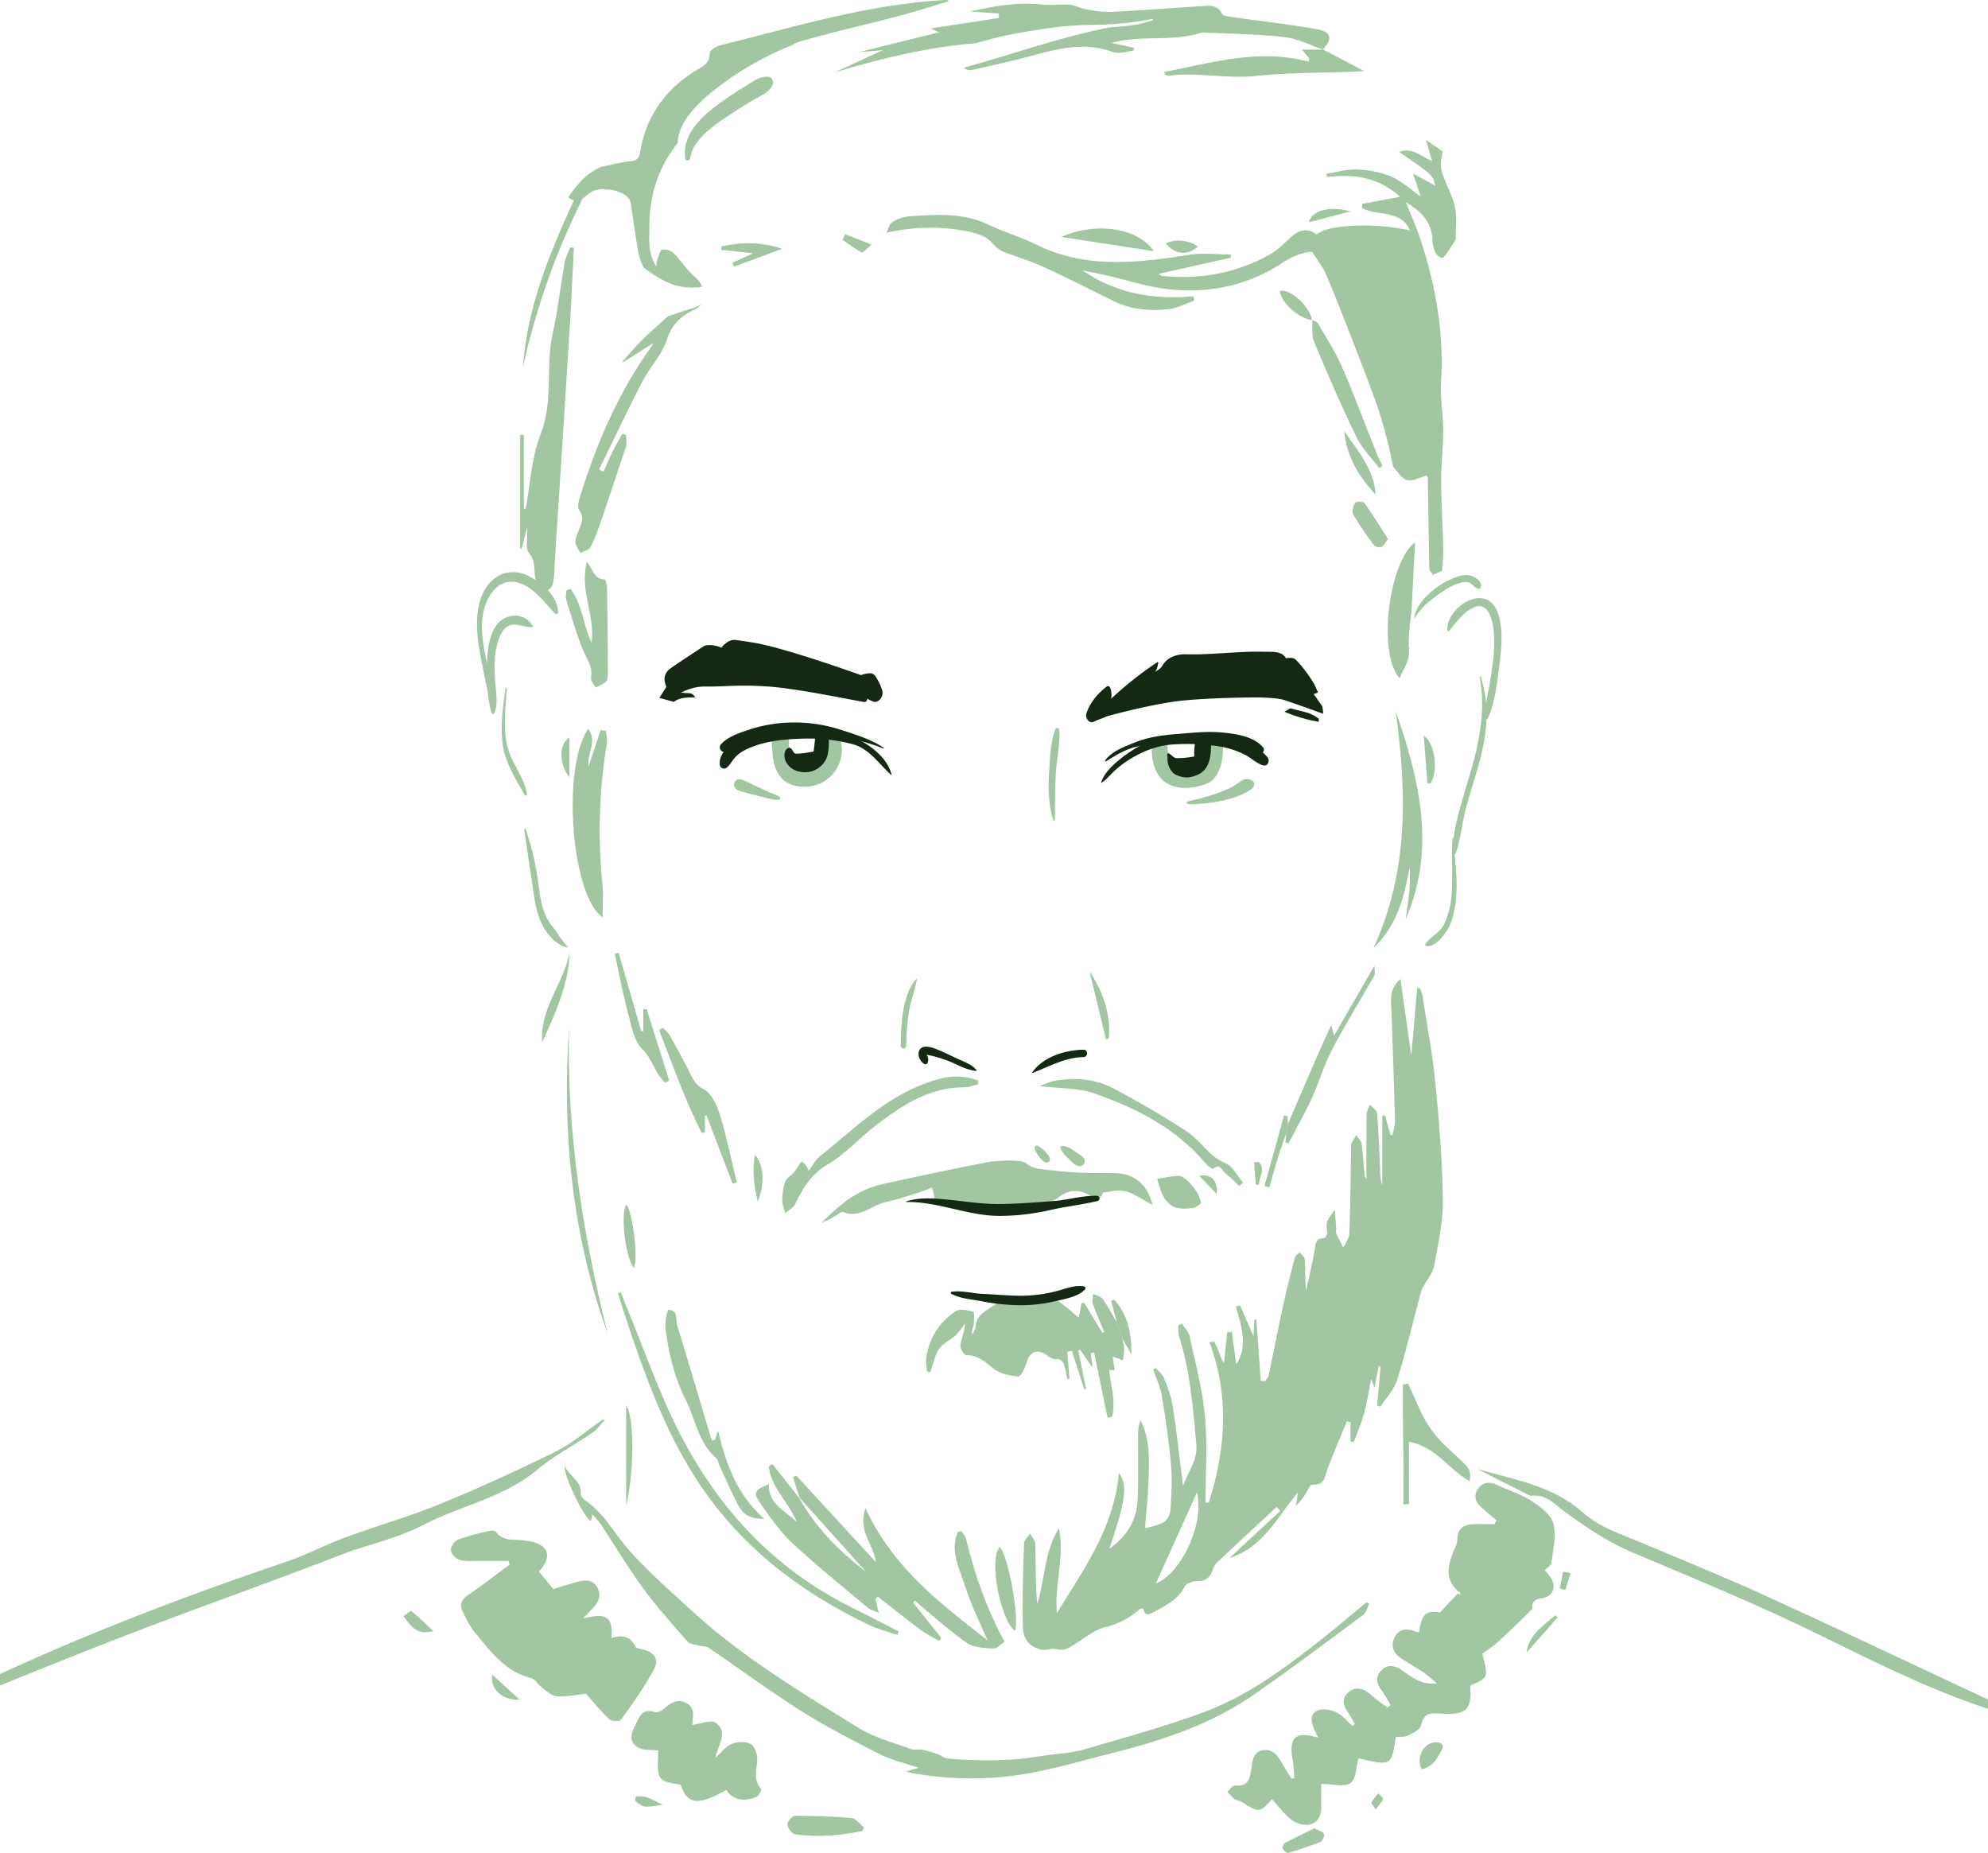 <svg xmlns="http://www.w3.org/2000/svg" width="1080" height="1006.49" viewBox="0 0 1080 1006.49"><g id="Слой_2" data-name="Слой 2"><g id="guy_99666400"><g id="guy_99666400-2" data-name="guy_99666400"><path d="M790.51 113c-1.09-5.72-4.08-11.08-6.13-16.63a22.65 22.65.0 0 1-1.66-6.27c-.13-2.21.52-4.46 1-7.85L774.63 76c1.18 4 2.15 7.28 3.42 11.6-6.29-2.87-10.95-7.77-17.88-5C778.32 95 778.32 95 779.7 100.89l-12.06-6.64 4.13 12.4c-6-4.17-10.66-8.51-16.13-10.8a53.71 53.71.0 0 0-18.24-3.77c-5.57-.23-11.21 1.46-16.83 2.3.09.6.17 1.2.25 1.8 14-1.6 27.36-.45 39.79 10.73L740 110.74l-.09 2.23c8.38 4.7 21.22.63 26.05 12.23-18.57-4.43-45.58-3.23-50.7 2.25-3.68-3.3-8.72-3.1-13 .55-3.89 3.31-7.39 7.34-11.75 9.84-18.36 10.54-38.29 14.15-59.3 12-.56.0-1.06-.63-1.77-1.09L668.65 140v-1.75c-7.55.0-15.25-1-22.63.17-28.07 4.37-55.87 7.79-82.82-5.45-8.63-4.24-18-7-26.68-11.13-13.93-6.52-28.5-5.26-43.05-4.3a20.29 20.29.0 0 0-8.83 3.22c-1.45.89-1.91 3.37-3.12 5.73a103.71 103.71.0 0 1 44.31-.74c4.54.91 9.83 2.57 12.72 5.76 2.2 2.41 4.13 4.39 7.06 5.48 6.93 2.6 14.07 4.69 20.77 7.77 13.08 6 25.92 12.52 38.83 18.89 9.38 4.62 19.42 5.37 29.5 4.3 4.75-.51 9.29-3 13.93-4.53.0-.81-.09-1.62-.13-2.43-21.22 1.69-41.34-1-60.37-14.09 5 1 8.61 1.71 12.22 2.53 11.53 2.62 22.92 6.41 34.59 7.7 22 2.43 43.29-2.1 61.75-14.38 9.46-6.29 16.14-5.92 16.14-5.92 2.66 4.08 4.78 7 6.55 10.12 2.77 4.85 26.52 66.34 29.2 74.74a252.09 252.09.0 0 1 8.11 31.43c.63.9 1.28 1.79 2 2.67 3 3.8 5.07 6.21 9.85 4.72 2.2-.69 4.35-1.52 6.49-2.28.31.66.61 1 .61 1.36.27 15.56.49 31.11.78 46.67.0 1.51.0 3.54.87 4.45a10.23 10.23.0 0 1 1.3 1.59c1.54-.81 3.14-1.5 4.76-2.16a96.13 96.13.0 0 0 .72-11c-.24-12.6-1.1-25.2-1.16-37.8-.05-9.22 1.13-18.45 1.12-27.68.0-8.65-1.71-17.36-1.18-26 1.71-27.45-3.12-53.82-11.87-79.63-2.07-6.11-4.79-12-7.29-18.22 8 4.75 14.09 10.47 14.46 20.35a19.28 19.28.0 0 0 1.51 6.89 6.08 6.08.0 0 0 3.66 3.06c.71.17 2.12-1.8 3-3 1.67-2.38 3.16-4.88 4.52-7C790.74 124.52 791.57 118.57 790.51 113z" fill="#a1c6a1" fill-rule="evenodd"/><path d="M839.23 852.93c1.1 1.35 2 2.35 2.82 3.45 3.84 5.3 1.87 10.85-4.62 11.87-3.31.53-5.14 1.48-5 5a1.69 1.69.0 0 1-.3 1.13c-6 5.81-12 11.68-18.12 17.33-2.7 2.47-5.83 4.47-8.7 6.64 3.32 12.87 3.24 13.08-6.11 17-.17.35-.49.71-.47 1 .89 12.2-2.07 15.31-15.34 14.52-5.69-.34-10-.82-11.45 6.54-.44 2.26-4.6 4.12-7.39 5.47-1.79.86-4.2.46-6.24.61-2.39 15.82-2.39 15.82-20.26 11.64-1.35 4.66-1.32 11.22-4.4 13.43-3.26 2.33-9.49.52-15.88.52.0 3.59-.16 7.8.0 12 .22 4.7-1.64 8.84-5.8 9.94-3 .8-7.46-.36-10.05-2.29-4.17-3.09-7.33-7.54-10.91-11.4-6.51 7.41-7.15 7.45-16.17 1.64-1.29-.84-3.08-.93-4.3-1.82a28.5 28.5.0 0 1-3.75-3.92c1.43-1.17 3-3.46 4.27-3.33 7.39.72 8-4.12 8.77-9.43.61-4.25 1-9.16 6.7-9.81 5.18-.6 7.67 3.16 9.91 7.06 1.65 2.87 3.44 5.66 5.16 8.48l1.6-.28c-.28-3.13-.33-6.3-.89-9.38-2.34-12.85 1.23-16.34 13.78-12.63-.86-1.85-1.61-3.37-2.28-4.94-1.61-3.75-2.2-8.11 1.93-9.81 2.83-1.17 7.19-.49 10.13.9 3.37 1.6 5.91 4.9 8.81 7.47l1.35-1c-1.28-2.21-2.42-4.52-3.88-6.6-2.4-3.42-3.39-6.85-.14-10.16s7.06-3.25 10.75-.71c2.1 1.43 3.92 3.27 5.94 4.83 1.64 1.27 3.39 2.4 5.08 3.6l1.64-1.21a72.72 72.72.0 0 0-4.7-7.85c-2.71-3.55-3.79-7.16-.63-10.69 3.3-3.7 7.32-3.31 11.21-.65 5.62 3.84 10.91 8.4 19.14 7.28a82.73 82.73.0 0 0-6.77-5.68c-4.07-2.77-8.4-5.15-12.49-7.89s-5.84-6.74-3.61-11.27 6.51-5.24 11.15-3.36a12.21 12.21.0 0 0 2.21.47c1.31-10 3.61-11.81 11.33-10.73l9.89-10.5 1.08 1c0-.38.16-1 0-1.1-10-8-6-17.08-2.07-26.19a10.69 10.69.0 0 0 .55-3.41c.32-5 3.18-7.51 8-7.74 4.05-.2 8.12-.05 12.18-.05l1.14-2c-2.78-2.38-5.6-4.71-8.33-7.15-3.17-2.84-4.32-6.36-1.8-10 2.66-3.87 6.47-4 10.54-2.08 6.26 2.88 13 5 18.71 8.73 4.74 3.1 10.51 7.46 11.77 12.31 1.7 6.59-.32 14.19-1.09 21.33C842.64 850.27 840.75 851.32 839.23 852.93z" fill="#a1c6a1" fill-rule="evenodd"/><path d="M379.68 165.92c-2.85 1.5-6.26 2.38-9.31 3.4-2.52.84-5.07 1.67-7.6 2.58-4.34 3.91-8.74 7.77-12.95 11.82s-7.77 8.39-11.63 12.61c.1.15.2.3.31.44L355 186.3c-1.15 1.86-1.62 2.71-2.17 3.49C336.07 213.4 324.72 239.58 316 267c-1.06 3.31-2.8 8.16-1.33 10.18 3.24 4.46.86 7.54-.36 11.2-.69 2-1.9 4.2-1.72 6.2s1.77 3.88 2.74 5.81c1.9-1.06 4.64-1.65 5.52-3.26A85.5 85.5.0 0 0 326.17 284q7.11-20.69 13.89-41.48c.62-1.91.09-4.19.09-6.3l-2.1-.57c-1.81 3.33-3.72 6.6-5.4 10s-3.21 7-4.79 10.58L325.45 255c7.78-15.88 15.33-31.88 23.45-47.59 4.16-8 10.92-15 13.62-23.45 2.86-8.9 8.56-12.82 15.94-16.41a6.19 6.19.0 0 0 2.26-2.17z" fill="#a1c6a1" fill-rule="evenodd"/><path d="M514.08.0C471.94 2.14 431.86 14.59 391.3 24.6c-2.23.55-5.74 2.8-5.74 4.27.0 6.18-4.83 7.68-8.59 10.1C360.81 49.34 350.84 63.79 347.7 82.8c-.57 3.42-1.94 4.62-5.8 4.89-5 .35-10 2-15 2.84a33.33 33.33.0 0 0-9.3 5.89 62.36 62.36.0 0 0-8.87 10.79 9.28 9.28.0 0 0 3 1.67c-13.31 29-25.41 58.33-27.66 90.73a393 393 0 0 1 30.77-88.33c.06-.14.13-.27.19-.4q1-2.13 2.08-4.26c-.06.42-.11.85-.17 1.29a14.25 14.25.0 0 1 10.16-5.26 4.21 4.21.0 0 1 2.08.34 14.86 14.86.0 0 1 2.31.05c3.14.32 10.92 2.84 11 7.07a1.47 1.47.0 0 1 .14.4c1.39 8.56 2.46 17.16 4 25.69a31.2 31.2.0 0 0 3 9.08c5.83 4.53 13.47 9.33 20.6 10.42a33.37 33.37.0 0 0 11.19.07 14.19 14.19.0 0 0-4.1-5.51c-4.25-3.69-7.3-8.73-11.32-12.73a7.88 7.88.0 0 0-6.24-1.93c-1.21.27-1.86 3.38-2.62 5.27a22.94 22.94.0 0 0-.62 3.87c-4.8-7.37-3.71-14.52-3.74-21.43-.08-17.65 5.14-32.84 15.41-45.63.08-11.55 11.86-22.55 20.16-29a169 169 0 0 1 42.16-24.23h0a11.22 11.22.0 0 1 3.18-1.61c17.75-5.25 35.87-9.22 53.79-13.92 9.17-2.4 18.2-5.33 28.22-8.3A10.43 10.43.0 0 0 514.08.0z" fill="#a1c6a1" fill-rule="evenodd"/><path d="M292.75 853.69l7.86 9.51c3.14-1 7.2-2.29 11.31-3.45 4.44-1.26 9.3-2.69 12.31 2.17s.64 9-3.08 12.6c-1.38 1.32-2.65 2.76-4.45 4.66 12.89-3.36 16.39-.89 15.45 10.58 5.43-1.65 10.15-1.33 12.94 4.51.42.88 2.21 1.31 3.44 1.56 6.48 1.31 9.79 5.26 6.83 10.81-5.14 9.66-11.62 18.63-18 27.59-.7 1-5 .89-6.24-.24-4.5-4.2-8.41-9-12.79-13.92-4.42.45-10.25 1.69-16 1.33-2.88-.18-5.66-3.14-8.31-5.08-2-1.44-3.39-4.25-5.47-4.77-14.12-3.48-22-14.5-30.51-24.7-2.88-3.46-4.89-7.73-6.82-11.84-1.81-3.84-.06-6.47 3.42-8.85 7.58-5.16 14.83-10.81 22.21-16.26l-.63-2c-5.57.0-11.14.0-16.71.0-3.35.0-6.88.34-10-.62-2-.62-4.39-3.25-4.56-5.16s1.87-5 3.67-5.71a137.45 137.45.0 0 1 17.05-4.76c1.23-.29 3.35-.19 3.91.58 3.84 5.17 9.47 3.85 14.58 4.47.58.08 1.16.23 1.75.29C295.51 837.89 302 843.64 292.75 853.69z" fill="#a1c6a1" fill-rule="evenodd"/><path d="M492.1 962.44l6.87-2.16c-7.76-2.67-14.79-4.24-21-7.4C463.42 945.47 448.84 938 435 929.25c-17-10.72-33.15-22.74-49.79-34-1.62-1.1-4.09-.9-6.12-1.48s-4.47-.75-5.62-2.07c-8.25-9.51-16.72-18.9-24.14-29-8.15-11.13-15.22-23-22.83-34.58a66.18 66.18.0 0 0-4.69-5.54c-.36 1.73-.56 2.66-.77 3.6-3.11-.51-15.48-25.47-14.23-30 2.19 5.88 9.31 7.93 8.65 15.07-.11 1.2 1.3 3 2.49 3.8 10.59 7.21 16.2 18.71 24.5 27.84 10.33 11.36 21.92 21.61 33.27 32 27.51 25.22 59.37 44.39 90.94 63.83 8.59 5.3 18.88 7.89 28.48 11.49 1.7.64 3.88-.16 5.74.22a64.88 64.88.0 0 1 8.6 2.48c1.8.62 3.44 2.17 5.23 2.32 16.66 1.42 33.11 1.54 49.89-1.19 8.32-1.35 17.11-1.55 25.31-4 21.73-6.4 43.68-12.33 64.86-20.29 22.49-8.44 41.93-22.67 60.8-37.4 9.11-7.12 17.89-14.66 26.82-22l1.48.76c-1.09 2.09-1.65 4.91-3.36 6.17-19.77 14.67-39.46 29.48-59.7 43.5-23.22 16.07-49.72 24.72-76.81 31.57-17.41 4.39-34.75 9.64-52.46 12.08A177.68 177.68.0 0 1 492.1 962.44z" fill="#a1c6a1" fill-rule="evenodd"/><path d="M715.58 15.91c-15.07-2.75-30.35-4.36-45.52-6.55-2.19-.31-5.54-.56-6.22-1.91-2.05-4.07-5.25-4.48-8.9-4.25-17.1 1.08-34.19 2.4-51.29 3.26-4.54.23-9.18-.65-13.7-1.41-3-.51-5.86-2.25-8.85-2.49-5.06-.4-10.22.44-15.25-.09-13.23-1.39-26.05.85-38.92 3.82l15.72 1c0 .83.06 1.65.08 2.47l-37.21 5.7 4.61 2.1L466.5 28.36l13.12-1.14-25.94 12c24.93-7.4 49.89-13.59 76.55-15.75A220.35 220.35.0 0 1 558.8 17c10.58-1.79 21.43-3.31 32.17-3.43 11.72-.12 23.5-.86 35-3.31a.36.36.0 0 1 .19.69c-.43.17-.87.31-1.3.45l3.36-.2c-1.31.11-2.61.26-3.91.39-7 2.27-14.12 2.75-21.33 3.24-26.89 5.32-52.8 14.63-79.29 21.9A4.75 4.75.0 0 0 528 38.05c11.54-2.67 23.12-5.18 34.54-8.27 13.64-3.7 27.18-6.72 41.16-1.82a11.52 11.52.0 0 0 4.66.75c2.61-.22 5.18-.88 7.77-1.36-.09-.47-.18-1-.26-1.42l-12-2.62c16.31-4.53 33.2-.37 49.13-5.68a1.67 1.67.0 0 1 .59.0c14.77.75 29.61.88 44.28 2.52 7.14.8 13.95 4.43 20.92 6.78l-.09-.06C724 21.06 723.36 17.33 715.58 15.91z" fill="#a1c6a1" fill-rule="evenodd"/><path d="M609.73 727.17a36.55 36.55.0 0 1 1 5.79 39.63 39.63.0 0 1-.77 6l-5.5-2.11c.3 2.07.67 4.65 1.09 7.5l-3-.29c.74 8.58 3.8 17.11 1.56 25.68l-2.41.37-7.29-35.42-1.87.34c.27 2.08.54 4.17 1 7.9l-6.74-9.77-1 .44L590 754.45l-1 .22q-3.36-10.47-6.71-20.94l-2.48.65L581 749l-1.22.12c-.36-1.82-.65-3.66-1.11-5.46-.73-2.84-1.13-5.76-5.48-5.37-1.63.14-3.52-1.49-5.13-2.55-4.68-3.07-8.63-1.34-10.13 3.81-.9 3.09-3.37 8.29-4.77 8.17-4.76-.38-10.28-1.63-13.8-4.58-4.44-3.71-8.27-7-14.41-7-1.15.0-3.43-3.51-3.22-5.14.51-3.83 2.21-7.5 2.55-12-1.67 2.12-3.13 4.48-5.08 6.31-2.16 2-4.92 3.41-7.16 5.37a12.23 12.23.0 0 0-3.2 4.43c-1.36 3.33-2.31 6.81-3.42 10.24l-1.83-.29c-.18-2.2-.72-4.45-.46-6.6a35.41 35.41.0 0 1 16.22-26.26c2.2-1.44 6.34-.48 9.33.32.67.18.55 4.35.3 6.62-.21 1.88-1.14 3.69-.94 5.91.71-1.42 2-2.83 2-4.27.25-7.47 7-9 11.28-12.75a3 3 0 0 1 2.23-.54c8.9 1.72 17.47.46 26-2.24 1.51-.48 3.9.42 5.35 1.45 3.75 2.67 7.19 5.77 11.14 9 .59-3 1.05-5.38 1.52-7.76l1.44-.19L598.9 724l1-.44c-2.1-5.09-4.38-10.12-6.22-15.3-.56-1.58.08-3.58.18-5.38 1.77.87 4.18 1.28 5.19 2.7 2.84 4 5.11 8.38 7.6 12.62Q608.19 722.69 609.73 727.17z" fill="#a1c6a1" fill-rule="evenodd"/><path d="M605.11 637.24c-8.82-.07-17.67.06-26.43-.77-17.74-1.69-17.27-1.7-21.81-4.93-2.7-1.91-14.9-.9-18.22-.57s-55.72 11.16-62.74 13.18c-12.19 3.5-20.86 11.57-29.56 20a38.16 38.16.0 0 0 8.12-4.09c1.13-.68 2.67-2 3.45-1.73 7.73 3.25 13.51-1.69 19.91-4.29 3-1.21 6.25-1.65 9.35-2.56q6.57-1.94 13.09-4.05c2.07-.67 4.08-1.55 6.11-2.33.41 2.12 1.41 4.32 1.12 6.34.0.11.0.21-.05.31 2 .63 4.08 1.65 6.33 2.17 6.24 1.42 12.81 1.59 19.13 2.66q9 1.52 18 2.74a92.78 92.78.0 0 1 11.6-1.75 12 12 0 0 0 1.11-1.86c.36-.75 2.13-.78 3.2-1.26 2.69-1.2 5.7-2 7.94-3.8 5.22-4.15 10.7-4.91 16.38-1.78 4 2.22 7.07 3 8.05-1 3.71-.52 6.35-1.22 9-1.15a16.66 16.66.0 0 1 6.65 1.6c3.9 1.87 7.59 4.19 11.37 6.33C623.07 642.57 615.68 637.33 605.11 637.24z" fill="#a1c6a1" fill-rule="evenodd"/><path d="M376 937c4.55-.55 10.2-3 12.78-1.19 7.1 5.09 1.38 12-.17 19.07 3.38-3 5.71-6.31 8.85-7.56s7.49-1.45 10.26.0c2.15 1.1 3.74 5.41 3.68 8.26-.12 5.59-2.57 11.21 2.17 16.25.32.33-1.5 3.92-2.88 4.42-6.1 2.17-12 2.27-16.09-3.93-15.45 8.73-21.06 8-24.88-2.86-12.79-2.1-12.79-2.1-12.12-18.65-3.57-.38-7.52.13-10.5-1.33-5.1-2.5-4.8-7.23-2.3-11.69 2.35-4.18 3.37-10.33 10.83-7.79 1.23.42 3.37-.42 4.5-1.37 3.75-3.17 7.49-6.27 12.66-3.57s3.54 7.68 3.25 12.1C376 937.63 376.2 938.16 376 937z" fill="#a1c6a1" fill-rule="evenodd"/><path d="M311.79 134.63c-.77 14.72-1.41 29.45-2.33 44.17q-3.91 62.59-8 125.17c-.29 4.53-.13 9.19-1.22 13.52-.52 2.09-3.46 3.58-5.31 5.34-.92-1.68-1.78-3.4-2.78-5-3.19-5.24.0-11.89-4.77-17.4-2.32-2.67-.4-9-1-13.95q-1.5 5.81-3 11.63l-.79-.23V236.25h2v40.16h1c2.54-13.57 3.11-27.91 8.08-40.51 7.16-18.11 2.56-36.9 6.61-55 2.85-12.67 4.23-25.66 6.5-38.47.49-2.8 1.94-5.44 3-8.15z" fill="#a1c6a1" fill-rule="evenodd"/><path d="M327.38 498.32c-17.21-12.13-22.27-81.95-7.76-102.41 5.12 7-1.08 13.77.2 20.29l6.48-19.59 2.89.44c.19 2.26.84 4.59.49 6.75a288.71 288.71.0 0 0-2.38 76.67C327.88 486.07 327.38 491.78 327.38 498.32z" fill="#a1c6a1" fill-rule="evenodd"/><path d="M758.19 386.17c12.76 37.12 22.28 74.42 5.43 113.16.63-4.63 1.39-9.24 1.85-13.88a83.24 83.24.0 0 0 .31-14.15c-3 15.85-6.61 31.26-19.6 43.62C765.55 472.78 764.1 429.76 758.19 386.17z" fill="#a1c6a1" fill-rule="evenodd"/><path d="M487.55 888.13c-5.27-1.83-10.79-3.15-15.78-5.56-37.19-18-68.88-41.9-92.26-77.21-16-24.16-26.07-50.25-35.4-77.06-3-8.52-5.61-17.14-8.4-25.72l1.52-.61c1.08 2.73 2.12 5.46 3.24 8.16 9.43 22.76 17.45 46.24 28.63 68.1 21.06 41.19 51.4 74 93.52 94.9 8.6 4.25 17.09 8.72 25.63 13.08C488 886.85 487.78 887.49 487.55 888.13z" fill="#a1c6a1" fill-rule="evenodd"/><path d="M531.37 589c-2.59.58-5.19 1.67-7.78 1.67-18.33.0-32.77 9.28-46.57 19.71-9.43 7.13-17.53 16.29-27.58 22.28-8.93 5.33-13.29 12.84-17.45 21.38-1 2.05-3.56 3.34-5.41 5-.58-2.49-1.67-5-1.63-7.46a30.21 30.21.0 0 1 1.73-9.86c.7-1.88 3.09-3.08 4.5-4.77s2.71-3.8 4.28-6.05a13.4 13.4.0 0 1 2.09 1.74 25.87 25.87.0 0 1 1.82 3.34c2.23-3 3.64-5.91 5.94-7.76 20.37-16.34 39-35.49 65.52-42.26a32.75 32.75.0 0 1 20.46 1C531.32 587.61 531.34 588.31 531.37 589z" fill="#a1c6a1" fill-rule="evenodd"/><path d="M718.68 26.86 741 38.53c-1.15.1-2.56.3-4 .36-18.5.73-37.08.53-55.45 2.43-15.74 1.62-31.26-2.37-46.87-.13a3.61 3.61.0 0 1-1.64-.54c-.12.0-.13-.32-.59-1.54C658.52 34 684 26.26 711 33.54l.24-1.81-4-4.81h11.45z" fill="#a1c6a1" fill-rule="evenodd"/><path d="M388.4 782.1c.56-1.68 1.13-3.35 1.7-5 4.21 17.71 9.87 34.38 25 47.88-7.39.31-11.51-2.48-13.95-7.09-3.86-7.28-7.07-14.92-10.52-22.41-.5-1.06-.53-2.58-1.32-3.23-10-8.39-11.39-21.22-16.84-32-6.31-12.4-9.28-25.42-11-38.89-.41-3.31 1.16-9.83 1.71-9.82 5.46.12 3.74 5.31 4.71 8.45 6.41 20.76 12.53 41.61 18.75 62.43z" fill="#a1c6a1" fill-rule="evenodd"/><path d="M309.9 319.92c6.47 8.16 6.66 19.11 11.5 29.21 2-15-6.74-28.41-2.55-44 3.31 4.49 4.13 9.7 9.76 9.64.4.0 1.17 3.13 1.19 4.82q.36 22.75.46 45.53c0 1.73.0 4-1 5.06-1.4 1.54-3.72 2.25-5.65 3.31-.92-1.77-2.87-3.76-2.56-5.29 1.21-5.87-2.21-10-4.21-14.83-3.72-9-6.4-18.5-9.3-27.84-.47-1.51.12-3.34.22-5z" fill="#a1c6a1" fill-rule="evenodd"/><path d="M419.76 410.24c-.71-7.79-.83-10 0-11.68.69-1.43 7.53-.15 8.69-1.35 1 1-.29 6.55.1 7.8 1.87 5.95 3.22 6.33 8.16 5.67s6.63 1.15 7.44-3c.45-2.28 2.93-11.74 3.75-11.41 3.33 1.33 8 3.48 8.78 6.28 3.51 12.46-7.28 27.74-24.41 24.36C424.21 425.25 420.52 418.54 419.76 410.24z" fill="#a1c6a1" fill-rule="evenodd"/><path d="M765.29 350.4A150.67 150.67.0 0 1 766.81 332c.67-12.19 1.25-24.59 1.94-37.49-14.51 11.14-20.41 60.4-8.4 73.94 1.91-4.63 4.64-8.42 4.94-12.39.1-1.43.2-2.85.29-4.28A3.15 3.15.0 0 1 765.29 350.4z" fill="#a1c6a1" fill-rule="evenodd"/><path d="M792.77 792.41c-5.73-5.34-11.85-10.63-16.13-17.06-4.86-7.27-7.86-15.78-11.67-23.75l-2.84.5c-.17 5.89.15 32.83.19 34.14.22 6.5.1 13 .11 19.52v11.38h3v-34c15 2.94 21.84 15.35 32.95 21.43C799.31 798.8 798.33 797.58 792.77 792.41z" fill="#a1c6a1" fill-rule="evenodd"/><path d="M664.44 406.13c0 9-2.77 17.31-9.07 19.67-9.65 3.61-20.44 3.11-25.62-4.15s-3.85-16.89-3.85-16.89 7.16-2.84 8.22-1.63c0 0 .22 10.16 1.7 10.08 2.87-.17 11.61 2 14.22.18 1-.68.29-7.65.63-8.95 1.05-4.09 3.69-6.79 7.61-5.17C660.84 400.32 662.42 403.76 664.44 406.13z" fill="#a1c6a1" fill-rule="evenodd"/><path d="M360.18 558.33c1.21 1.31 2.73 2.46 3.59 4 3.32 5.8 6.47 11.71 9.61 17.61 2.35 4.41 3.38 8.91 9 11.81 4.3 2.2 7.21 8.89 8.82 14.17 3.66 12 6.14 24.28 9.09 36.46L398 643l-14.16-37.09-.9.1v9l-1.69.44c-9.24-18-15.81-37.11-23.18-55.88z" fill="#a1c6a1" fill-rule="evenodd"/><path d="M564.68 590c3.24-1.18 5.41-2.32 7.72-2.76 11.38-2.21 22.65-1.25 32.83 4.16 13.52 7.19 26.81 14.89 39.62 23.27 7.47 4.89 11.86 13.55 20.94 17.2 3.92 1.58 6.36 6.86 9.47 10.47l-2 2c-2.5-2.36-4.82-5-7.58-7-1.8-1.32-2.85-5.95-6.68-2.32-.21.2-2.87-1.7-4-3-16.05-19.1-37.48-30-60.31-38C586 590.9 575.89 591.36 564.68 590z" fill="#a1c6a1" fill-rule="evenodd"/><path d="M712.81 173.88c1 .49 2.53.71 3 1.53 4.53 7.83 9.57 15.48 13.17 23.74 6.68 15.34 12.48 31.06 18.7 46.6 1 2.48 2.22 4.86 3.33 7.29l-1.73 1.24c-4.2-5.61-9.42-10.73-12.42-16.92-8.23-17-15.73-34.33-23-51.74-1.46-3.47-.7-7.86-1-11.83z" fill="#a1c6a1" fill-rule="evenodd"/><path d="M309.15 557.55c-1.45 56.69 7.29 112.07 20.94 166.82C310.62 670.37 305.23 614.56 309.15 557.55z" fill="#a1c6a1" fill-rule="evenodd"/><path d="M699.7 610.5c5.11-11.88 10.19-23.78 15.36-35.65 2.5-5.73 5.15-11.39 8.13-18 .52 1.84.79 2.81 1.6 5.67 7.43-12.91 14.2-24.65 21.89-38 0 2.84.49 4.42-.07 5.41-7.7 13.59-16 26.88-23.21 40.7-4.31 8.19-6.79 17.33-10.67 25.77s-8.49 16.51-12.78 24.74l-1.59-.52c.1-1.61.2-3.21.29-4.82z" fill="#a1c6a1" fill-rule="evenodd"/><path d="M468.59 994.59c-12 2.53-24.25 3.53-36.54 1.84-1.73-.23-4.07-3.27-4.28-5.21-.16-1.54 2.49-4.85 3.91-4.86 10.34.0 20.71.27 31 1.2 2.36.22 4.46 3.3 6.69 5.06C469.11 993.27 468.85 993.93 468.59 994.59z" fill="#a1c6a1" fill-rule="evenodd"/><path d="M361.25 588.15a44.26 44.26.0 0 1-4.09-5.24c-2.59-4.52-4.34-9.13-8.4-13.2s-5.48-11.22-7.07-17.28c-3-11.33-5.2-22.84-7.75-34.28l2.14-.57q6.15 21.3 12.31 42.6l1.1-.08V548.33l1.78-.28q6.15 19.49 12.32 39z" fill="#a1c6a1" fill-rule="evenodd"/><path d="M576.51 128.7c19.51-8.5 41.87-4.8 50.33 7.76z" fill="#a1c6a1" fill-rule="evenodd"/><path d="M652.41 653.75c-1 .62-2.64 2.29-4.42 2.5-3.21.37-6.78.58-9.72-.46-2.44-.86-4.75-3.31-6.11-5.64-1.71-2.94-2.41-6.47-3.55-9.74 3.92-.6 7.84-1.66 11.75-1.67S652.17 648.2 652.41 653.75z" fill="#a1c6a1" fill-rule="evenodd"/><path d="M551.33 885.92c-8.23-6.7-14.15-39.32-8.25-45.51C547.59 844.06 554.12 880 551.33 885.92z" fill="#a1c6a1" fill-rule="evenodd"/><path d="M754.13 292.89c-1.73 2.05-2.56 3.83-3.88 4.34a4.4 4.4.0 0 1-4-1.29 174.07 174.07.0 0 1-11.06-16.47c-.86-1.48-.12-4.54.94-6.2.53-.84 4.47-.92 5.08-.07C745.72 279.49 749.76 286.09 754.13 292.89z" fill="#a1c6a1" fill-rule="evenodd"/><path d="M647.35 434.82c3.36-.67 18.15-4.19 25.5-9.56 1.54-1.13 3-2.25 4.64-2.08s2.64.34 3.76 1.88c.48.66-.1 2.64-1.19 3.45-10.54 7.86-32.23 8.68-34.19 8.29S644 435.49 647.35 434.82z" fill="#a1c6a1" fill-rule="evenodd"/><path d="M294.59 566.16c-1.51-18.32 11.67-32 14.91-48.84C308.94 534.94 301.58 550.49 294.59 566.16z" fill="#a1c6a1" fill-rule="evenodd"/><path d="M747.35 268.72c-9.13-9.85-15.92-20.8-17.05-34.5C737.64 244.91 746.45 254.85 747.35 268.72z" fill="#a1c6a1" fill-rule="evenodd"/><path d="M424.89 135.16l-26.15 9.69-.91-2.1 11.33-5.14-17.33-1.89c.05-.62.11-1.24.16-1.87C402.82 131.47 413.56 131.27 424.89 135.16z" fill="#a1c6a1" fill-rule="evenodd"/><path d="M714.16 993.11c2.45 1.38 4.7 1.92 5.08 3.08s-.72 3.87-1.81 4.31c-5.73 2.31-11.64 4.22-17.59 6-.74.22-2.41-1.19-2.93-2.21a3.19 3.19.0 0 1 .9-3C703.25 998.36 708.83 995.72 714.16 993.11z" fill="#a1c6a1" fill-rule="evenodd"/><path d="M340.14 763.58c4 4.41 5 32.73.0 54.48z" fill="#a1c6a1" fill-rule="evenodd"/><path d="M344.38 688.8c-4.71-6.06-7.32-29-4.22-34.43C343.4 656.82 346.94 683.78 344.38 688.8z" fill="#a1c6a1" fill-rule="evenodd"/><path d="M420.25 434.34c-4.25-.75-11.48-2.9-18-4.54-1.42-.36-4.56-1.93-3.16-4.84 1.29-2.67 3.66-1.61 5.24-1 6.94 3.42 13.82 6.53 17.37 7.95S424.49 435.09 420.25 434.34z" fill="#a1c6a1" fill-rule="evenodd"/><path d="M600.8 564.51q-4.44-18.45-8.9-36.91c7.32 11.19 11.67 23.14 10.47 36.53z" fill="#a1c6a1" fill-rule="evenodd"/><path d="M772.35 961.09c-3.33-6.24 1.11-14.56 7.59-14.7 3-.06 4.88 1.34 3.3 4.26C780.79 955.21 778.17 959.93 772.35 961.09z" fill="#a1c6a1" fill-rule="evenodd"/><path d="M712.9 173.79c-7.12-.5-17.11-9.46-17.63-15.81 5.74-1.18 16.13 8.24 17.54 15.9z" fill="#a1c6a1" fill-rule="evenodd"/><path d="M609.73 727.17q-1.54-4.49-3.08-8.95l-3.07-11.74 1.69-.49c7.49 8.13 9.46 18.19 9.39 29.63z" fill="#a1c6a1" fill-rule="evenodd"/><path d="M699.7 610.5l-1.05 5.33c-1.53 4.53-3.17 9-4.58 13.62-1.59 5.14-3 10.34-4.44 15.52l-2.69-.78 10.63-38.29 1.9.36C699.54 607.67 699.62 609.09 699.7 610.5z" fill="#a1c6a1" fill-rule="evenodd"/><path d="M775.46 425.52c-.66-8.44-1.32-16.89-2-25.91 6.15 4.18 8 19.11 3.82 25.85z" fill="#a1c6a1" fill-rule="evenodd"/><path d="M410.09 627.32c5 5.44 5.49 15.63 1.59 25.46C409.36 643.44 408.73 635.45 410.09 627.32z" fill="#a1c6a1" fill-rule="evenodd"/><path d="M235.5 886.12c-7.95 1.49-10.44.08-16.27-8.23 1.49-1 3.89-3.1 4.3-2.77C227.47 878.32 231.07 881.94 235.5 886.12z" fill="#a1c6a1" fill-rule="evenodd"/><path d="M309.36 400.75v21.48C303.42 415.19 303.7 403.44 309.36 400.75z" fill="#a1c6a1" fill-rule="evenodd"/><path d="M650.76 134c-5.86 5-12.29 4.37-17.41-1.71C637.8 129.56 646.26 130.39 650.76 134z" fill="#a1c6a1" fill-rule="evenodd"/><path d="M282.3 923.27c-9.45.45-16.1-5.54-14.9-13.61z" fill="#a1c6a1" fill-rule="evenodd"/><path d="M733.7 114.83l-22.63 5.93C712.39 114.64 721.78 111.51 733.7 114.83z" fill="#a1c6a1" fill-rule="evenodd"/><path d="M473.42 132.91c-2.44 2-4.62 4.55-5.31 4.2-3.68-1.9-7-4.52-10.43-6.89l1.54-3z" fill="#a1c6a1" fill-rule="evenodd"/><path d="M846.29 878.52l-17 19.19c1.31-9.92 9.15-14.54 15.58-20.31z" fill="#a1c6a1" fill-rule="evenodd"/><path d="M360.1 980.35c-3.59.42-6.72 1.23-9.77 1-1.83-.15-3.61-1.82-5.22-3.06-.3-.23.29-2.42.54-2.43a14.67 14.67.0 0 1 5.51.33A98.35 98.35.0 0 1 360.1 980.35z" fill="#a1c6a1" fill-rule="evenodd"/><path d="M651.6 638.73c6.37-1.27 10.15 2.6 9.38 9.88z" fill="#a1c6a1" fill-rule="evenodd"/><path d="M847.37 862.9l1.83-9.17 4.07.83c-.95 3-1.91 6.06-2.86 9.08z" fill="#a1c6a1" fill-rule="evenodd"/><path d="M682.26 643.62q-.48-6.14-1-12.27l2.55-.16c4 3.87.08 8.19.18 12.28z" fill="#a1c6a1" fill-rule="evenodd"/><path d="M747.41 982.86c-1.22-1.82-2.65-3.18-2.39-3.69a35.08 35.08.0 0 1 3.72-5c.92 1 2.81 2.45 2.58 3.08C750.66 979 749.15 980.48 747.41 982.86z" fill="#a1c6a1" fill-rule="evenodd"/><path d="M375 85.74c1.25-10 13.62-18.15 21.13-23.19 4.54-3 9.17-5.9 13.88-8.65 3.55-2.07 8.65-4.15 9.91-8.44a3 3 0 0 0-2.09-3.67c-4.83-.85-9.47 3-13.38 5.35a167.45 167.45.0 0 0-17 11.63c-8.71 6.88-16.77 15.64-15.17 27.35.23 1.72 2.59 1 2.77-.38z" fill="#a1c6a1"/><path d="M570.38 629.24a10.16 10.16.0 0 0-2.67-3.76 13.93 13.93.0 0 0-3.86-3 1.21 1.21.0 0 0-1.77 1.36 12.29 12.29.0 0 0 2 3.89c1.06 1.32 2 2.81 3.53 3.58A1.88 1.88.0 0 0 570.38 629.24z" fill="#a1c6a1" fill-rule="evenodd"/><path d="M588.57 628.93c-1.54-1.67-3.76-2.88-5.63-4.17a11.42 11.42.0 0 0-5.78-2.3 1.11 1.11.0 0 0-.94 1.64 16.24 16.24.0 0 0 3.64 4.65c1.61 1.55 3.34 3.55 5.42 4.45C588 634.39 590.78 631.33 588.57 628.93z" fill="#a1c6a1" fill-rule="evenodd"/><path d="M768.74 335.71c3-6 10.39-11.39 15.78-14.92 3.37-2.21 7.28-4.21 11.35-4.58 3.76-.34 4.42 2.85 7.4 3.64a.88.88.0 0 0 1-.41c1.36-3.09-1.94-5.45-4.48-6.5-3.74-1.54-8.39.28-11.8 1.8-7.9 3.53-18.24 11.75-19.66 20.79.0.24.3.43.42.18z" fill="#a1c6a1"/><path d="M787.39 342.58c3.4-4.31 6.66-8.68 11.38-11.65 9.28-5.82 12 4.85 12.73 12.11.81 8.15-.38 16.61-1.6 24.64-1.13 7.41-3.34 14.88-2.92 22.42.0.61.95 1 1.25.34 4.11-9.09 5.14-19.81 6.37-29.63 1.14-9.08 2.38-20.83-1.56-29.47-6.59-14.51-27.06-1.61-26.8 10.77.0.53.76 1 1.15.47z" fill="#a1c6a1"/><path d="M803.83 367.66c3.31 17.46.0 34.73-4.88 51.53-2.27 7.81-4.75 15.55-6.75 23.44-1.67 6.62-3.54 14.24-2.09 21 .08.38.6.32.71.0 2.68-7.58 3.35-16 5.39-23.84 2.22-8.46 5-16.76 7.31-25.18 4.37-15.82 6.09-31.34.84-47.14a.28.28.0 0 0-.53.15z" fill="#a1c6a1"/><path d="M789.05 455.07c-.56 10.32.3 20.66-.49 31a43.36 43.36.0 0 1-4.07 16c-2.43 4.89-7.22 6.56-10.11 10.68-.37.53.14 1.15.68 1.19 4.24.29 7.84-4 10.13-7.15 3.41-4.62 4.75-10.64 5.51-16.22 1.61-11.92-.39-23.63-1.19-35.49a.23.23.0 0 0-.46.0z" fill="#a1c6a1"/><path d="M303.23 332.63c-.28-8.47-8-15.25-15.07-19.23-7.86-4.39-16.45-3.26-22.36 3.54-6.73 7.74-7.25 19.38-6.3 29.06a145.37 145.37.0 0 0 2.57 15.51c1.17 5.59 1.91 11.58 4 16.91a.65.65.0 0 0 1.27-.17c.72-7.37-2.3-15.29-3.71-22.46-1.88-9.6-3.27-20.44 1.07-29.58s11.62-13 20.72-8.09c6.56 3.53 11.12 10 16.12 15.21a1 1 0 0 0 1.7-.7z" fill="#a1c6a1"/><path d="M289.5 340.15c-5-8.28-15.93-7.13-20.57.61-3.79 6.32-4.37 14.77-4.34 21.94.0 7.74.11 17.26 2.57 24.63a.75.75.0 0 0 1.43.0c2.06-5.24.92-11 .46-16.48-.56-6.77-.74-13.46.89-20.11 1.08-4.41 3.28-11 8.6-11.44 3.55-.31 7 1.64 10.66 1.38a.35.35.0 0 0 .3-.53z" fill="#a1c6a1"/><path d="M274.58 374c-1.41 10.44-2.94 20.75-1.37 31.25 1.37 9.16 7.31 18.77 11.88 26.66.3.52 1.29.34 1.21-.32-1.12-8.36-7.17-15.43-9.84-23.35-3.55-10.59-2-23.23-1.06-34.13.0-.46-.76-.57-.82-.11z" fill="#a1c6a1"/><path d="M303.17 507.54c-.51-.76-1-1.52-1.47-2.29a30.41 30.41.0 0 1-6.62-11.48c-1.92-6.12-2.31-13-3.44-19.37a152.5 152.5.0 0 0-6.05-24 .42.42.0 0 0-.8.22c1.48 10.44 3.07 20.87 4.62 31.3 1.11 7.46 1.94 14.05 5.34 20.79 2.76 5.46 8.29 11.29 14 12.05A69.11 69.11.0 0 1 303.17 507.54z" fill="#a1c6a1"/><path d="M497.85 531.72c-7.89 8.8-8.33 25.1-8.5 36.33a1.5 1.5.0 0 0 3 0 118.76 118.76.0 0 1 1.43-18.36c1-6.08 3.35-11.77 4.34-17.8.0-.15-.15-.3-.27-.17z" fill="#a1c6a1"/><path d="M573.28 396.24c-2.7 7.14-2.85 15.94-3.34 23.51-.57 8.66-.33 17.15 2.16 25.5a.5.5.0 0 0 1-.13c.06-7.73.06-15.48.37-23.21.34-8.36 2.54-17.05 2-25.37a1.12 1.12.0 0 0-2.19-.3z" fill="#a1c6a1"/><path d="M779.78 588.3c-1.56-15.92-4.58-31.71-7-47.55a25 25 0 0 0-1.39-4.09l-1.52.08c-1 11.92-2.07 23.83-3.19 36.73-2-14.46-3.94-28-5.85-41.63-6.27 5.27-5.14 11.39-4.92 17.41q1.11 29.84 1.93 59.68c.07 2.6-.93 5.23-1.44 7.85l-1-.29q-1.53-5.37-3-10.72l-1.47.32v37.68c-1.23-3.32-1.11-6.64-1.25-10-.41-9.65-.73-19.31-1.57-28.93-.15-1.72-2.56-3.25-3.93-4.86-.62 1.84-1.75 3.68-1.78 5.54-.16 11.6-.08 23.2-.08 34.8a2.79 2.79.0 0 1-1-2c-.52-5.7-.83-11.42-1.63-17.07-.24-1.64-1.87-3.08-2.87-4.62a42.59 42.59.0 0 0-2.72 4.59c-.36.83-.06 1.94-.08 2.93-.28 15.39-.42 30.79-1 46.17-.09 2.51-2.11 4.94-3.25 7.4-1.27-2.56-2.64-5.07-3.77-7.69-.36-.84.0-2-.1-2.94-.2-2.88-.44-5.76-.77-9.92-4.92 6.7-4.82 6.69-4.08 12.53.12.9-1.18 2.85-1.82 2.85-4.71.0-4.44 3.27-5 6.47-1.36 7.36-3.11 14.66-4.7 22-.55-5.74-.37-11.25-.68-16.74-.08-1.37-1.76-2.66-2.71-4-.9.87-2.35 1.61-2.62 2.65-2.25 8.54-4.44 17.11-6.33 25.74-2.79 12.83-5.29 25.73-8 38.58-.23 1.1-1.33 2-2 3l-2.24-.17-2.43-33.27-1.12.08c-.13 3-.26 5.92-.4 9-2.55-5.84-4.93-11.26-7.3-16.69l-2.37.42c3.22 10.87 6.68 21.74.29 31.54-.72-5.31-1.56-11.48-2.39-17.65l-2.56.1q-.85 8.38-1.72 16.78c-1.47-2-2-4-2.73-6s-1.72-3.8-2.6-5.69l-2.59.42c11.07 29.44 8.7 58.4-.34 87.12h-1.78c0-15.68 1.11-31.45-.32-47-1.34-14.62-5.22-29-8.32-43.43-.53-2.45-2.76-4.54-4.21-6.79l-2 .86c.19 2.19.0 4.5.63 6.54 5.95 19 7.47 38.69 9.23 58.36.74 8.23-4.08 14-7.22 22.3-2-15.74-3.5-29.66-5.64-43.48-.8-5.18-2.82-10.24-4.77-15.16-.82-2-2.92-3.58-4.44-5.35l-1.37.9c1.61 4.74 3.89 9.36 4.7 14.23 2.06 12.45 3.87 25 5 37.53.7 8 .22 16.16-.3 24.2-.15 2.42-1.65 5.7-3.57 6.84-3.33 2-7.47 2.59-10.25 3.45.62-8.45 1.71-18.55 2-28.68s.41-20.52-4.46-30.1a19.63 19.63.0 0 0-1.32 7.36c-.08 11.63.21 23.27-.19 34.88-.42 12-5.44 20.4-15.43 27.63 8.91-26.42 10.13-34.61 5.2-41.15-2.68 29.78-19.21 52.44-33.73 76.15-1.25-15.59 4.25-30.68 1.19-46.17-8.07 12.57-7.55 27.43-11.83 41.17-.94-10.88-.79-21.71-1.07-32.53.0-1.95-1.86-3.85-2.85-5.78-1.14 1.8-3.19 3.56-3.25 5.39-.5 15.19-1 30.4-.62 45.57.14 4.92 2.17 9.56 8.67 11.79 3.91 1.35 6.68-.76 9.43.0 5.17 1.36 8.16-1.44 11.8-3.75 4.63-2.93 9.2-6.66 14.32-8A43.93 43.93.0 0 0 619.31 874c.24-.22.75-.15 1.76-.31.9 4.92 3.65 3.08 6.51 1.54 6.26-3.38 12.51-6.5 16-13.42.88-1.73 4.44-3 6.73-2.94 4 .08 6.39-1.27 7.94-4.75.8-1.79 1.42-3.9 2.77-5.18 10.76-10.21 21.68-20.26 32.56-30.37.65.72 1.31 1.43 2 2.14l-27.65 25.59c18.15-5.58 25.66-21.9 37.27-35.64-.58 3.38-.91 5.32-1.24 7.27a25.66 25.66.0 0 0 5-6c1.31-1.92 2.76-5.54 3.93-5.46 7.14.52 6.85-5 8.5-9.19 3.31-8.48 6.89-16.85 10.36-25.27l1.92.63V783l1.8.39c1.91-5.27 4.16-10.45 5.65-15.84 1.54-5.55 2.35-11.3 3.79-18.47 1 2.51 1.26 3.34 1.8 4.75.83-4.27 1.56-8 2.29-11.7l1 .15-1.86 21.36 1.85.42c3.08-4.78 7.39-9.18 9-14.41 5-16.09 8.87-32.49 13.24-48.77a12.85 12.85.0 0 1 1.36-2.52c1.92-3.57 4.86-7 5.55-10.76 2.14-11.78 4.87-23.73 4.7-35.57C783.6 630.78 781.86 609.49 779.78 588.3zM627.92 860.14c7.41-16.39 14.8-32.71 22.35-49.4C654.42 827.33 641.9 854.66 627.92 860.14z" fill="#a1c6a1" fill-rule="evenodd"/><path d="M524.81 835.77c-.35-1.47-1.65-2.72-2.5-4.07l-2 .57c-4.47 10.56 1.19 20.36 4.21 30 3.11 9.89 7.93 19.25 11.94 28.69-25.35-19.65-51.37-39.34-66.3-71.71-4.43 12.43 4.51 19.68 5.68 29.33l-43.19-47-1.9.71q1.83 5.68 3.67 11.36L470.68 854c-14.52-11.19-27.42-23.87-36.4-40.15l-14.66-18.58-2 1.22c1 11.26 10.44 18.77 15.22 30.2-7.27-6.62-15.71-10.19-15.1-20.6-8.36 3.7-8.92 4.58-3.83 11.77 5.23 7.38 10.58 14.94 17.16 21 13 12 26.83 23.12 40.4 34.5 1.32 1.11 3.2 1.53 5.93 2.78-.8-3.44-1.26-5.42-1.73-7.41l1.21-1.41c7.85 6.12 15.62 12.34 23.59 18.29 3 2.24 6.49 3.86 9.75 5.77l1.11-1.71L496 870.51l1.21-1c1.44 1.29 2.83 2.64 4.33 3.87 7.92 6.51 15.49 13.56 24 19.23 3.75 2.5 9.37 2.59 14.2 2.89 1.83.11 3.82-2.27 6-3.73C536.35 874.65 529.49 855.62 524.81 835.77z" fill="#a1c6a1" fill-rule="evenodd"/><path d="M326.5 771.79c-8.28 5.7-16 12.51-24.93 16.9C281.06 798.8 260.2 808.31 239 817c-16.94 6.92-34.63 12-51.82 18.29-10.71 4-20.88 9.4-31.67 13.07C102.68 866.25 50.57 886 0 909.37v6.19c21.7-8.78 43.42-17.52 65.25-26 39.75-15.38 80-29.49 119.74-44.88 14.93-5.78 30.63-8.85 45.14-16.4 20.26-10.54 43.55-14.66 61.79-29.95 9.13-7.66 20-13.25 29.85-20.05 2.65-1.82 4.64-4.62 6.93-7A2.52 2.52.0 0 0 326.5 771.79z" fill="#a1c6a1" fill-rule="evenodd"/><path d="M1080 923.18l-15.22-7.11c-36.09-16.85-72.07-34-108.32-50.45C934.94 855.83 913 847 891.2 837.8c-10.87-4.6-22.28-8.12-31.34-16.24-16.29-14.6-37.32-17.8-57.29-23.59q13.53 6.87 27.07 13.73c.7.35 1.51.92 2.19.82 8-1.09 12.76 4.64 18.33 8.71 11.45 8.39 23.08 16.29 36.33 21.91 33.93 14.4 68.13 28.35 101.19 44.58 30.26 14.86 60.26 30 92.32 40.55z" fill="#a1c6a1" fill-rule="evenodd"/><path d="M716 376.17a40.46 40.46.0 0 0-1.73-3.89c-3-5.68-9.73-14.1-11.49-14.69a8.75 8.75.0 0 0-4.13.0 6.15 6.15.0 0 0-3.79-2.95c-2.26-.74-5.4-.54-8.36-.61-14.08-.37-28.06 1.77-42.17 1.38-4.74-.14-9.89 1.36-12.76 6a6.89 6.89.0 0 1-2.95 2.82c-1.14.59-2.2 1.37-3.29 2.08l-7 4.6c-3 2-12.84 9.24-14.93 10.71 1.14-6.47-.34-10.09-2.31-8.58s-8.38 6.7-10.9 14.55c-.8 2.49 1.53 5.57 3.85 4.51 2.49-1.13 4.88-1.94 7.4-3 .73-.3 23.38-6.44 38.72-8.27s42.08-2.14 46.61-1.89c3.56.2 8.17.36 11.54 1.52 14.12 4.87 20.45 7.28 20.45 7.28a15.75 15.75.0 0 0-.51-4.28c-.87-.93-3.66-5.4-4.6-6.39C714.7 376.68 715 376.56 716 376.17z" fill="#142814" fill-rule="evenodd"/><path d="M370 376.09c3 1 5.93-.76 7.61 2.78-4.14.0-8.17-.15-11.51 2.4l-7.9-2.18 3.83-6c-1.85-4.35-1.21-7.62 2.57-10.27 5.78-4 11.72-7.86 17.62-11.73 1.75-1.15 6.29-.8 9.73.75 1.6-2.23 4.58-4.55 7.46-4.2 4.52.55 8.14 1.15 11.16 1.68 17.07 3 57.08 17.38 57.08 17.38s1.57-.46 2.65-.7c3.75-.81 4.87.08 6.71 3.74a27.28 27.28.0 0 1 2.33 5.53c.82 3.21-2.09 6.39-4.38 6a14.24 14.24.0 0 1-3.76-1.74s-.15 1.64-1.36 1.82c-1.06.16-34.68-7.09-51.57-8.36s-23.27.05-34.91-.05a25.42 25.42.0 0 0-8.38 1.24C373.42 374.69 371.91 375.35 370 376.09z" fill="#142814" fill-rule="evenodd"/><path d="M716.4 392.09a85.56 85.56.0 0 1-18.61-5.46c1.71-.88 2.87-2 3.62-1.79 5.11 1.54 10.68 1.93 15 5.63C716.49 390.55 716.4 390.84 716.4 392.09z" fill="#142814" fill-rule="evenodd"/><path d="M628.69 359.71a196.57 196.57.0 0 0-28.94 23.58c.51 1.71 8.94 3.86 10.22 2.73 1.85-1.63 2.39-4.26 3.8-6.29 2-2.85 4.82-5.15 7.32-7.52 3.41-3.23 7.88-7.25 8.11-12.3a.3.3.0 0 0-.51-.2z" fill="#142814"/><path d="M598.38 425.2c2.6-1.6 4.49-4 6.7-6.11a53.49 53.49.0 0 1 10.52-7.73c7.69-4.4 15-6.83 23.89-7.09A112.41 112.41.0 0 1 664 405.73a48.31 48.31.0 0 1 12.19 4.18c3.48 1.7 6.19 4.68 9.89 5.8 2.69.81 4-2.46 2.52-4.34-5.35-6.53-15.05-9.68-23-11.37-9.21-1.94-18.76-1.35-28-.38a51.49 51.49.0 0 0-23.67 8.79c-5.58 3.72-13.69 10-15.74 16.6a.16.16.0 0 0 .24.19z" fill="#142814"/><path d="M600.86 413.54c5.8-3.54 11.08-6.9 17.89-8.2a166 166 0 0 1 21.42-2.88c7.06-.41 14.09-1 21.16-.39a54 54 0 0 1 12.33 2.59c3.7 1.2 6.9 3.45 10.64 4.44a1.9 1.9.0 0 0 1.84-3.15c-4.78-5.77-14-7.17-21-7.93-8.79-1-17.72.09-26.48.77-7.54.59-15.23 1.68-22.26 4.57-5.75 2.37-12.13 4.54-16 9.65-.24.32.22.72.53.53z" fill="#142814"/><path d="M656.1 399.49a2.69 2.69.0 0 0-3.17.41 3.77 3.77.0 0 0-.85 1.19 3.57 3.57.0 0 0-.62.09 3.11 3.11.0 0 0-2.21 2.21 35.25 35.25.0 0 0-.46 7.55 55.84 55.84.0 0 1-9.15.89c-2.45.1-2.87-1.92-4.88-2.62a.46.46.0 0 0-.57.32 3.41 3.41.0 0 0 .11 1.77 10.74 10.74.0 0 0 3 8.54c1.47 1.48 5.69 2.67 8.15 2.45a15.77 15.77.0 0 0 5.48-1.61c4.78-2 6.51-7.28 6.87-12.58C657.84 403.23 658.87 401 656.1 399.49z" fill="#142814" fill-rule="evenodd"/><path d="M395 416.84c2-1.85 3.17-4.34 5.15-6.24 2.43-2.35 5.82-3.91 8.94-5.09 8.27-3.14 17.61-4 26.38-4.26a95.45 95.45.0 0 1 27.62 2.95c9.33 2.54 14.28 10.65 21 16.73a.15.15.0 0 0 .25-.14c-1.86-8-9.64-14.62-16.66-18.35-10-5.29-21.11-6.09-32.24-6.55-10.19-.42-20.8.0-30.32 4-5.72 2.42-14.68 7.94-14.11 15.27a2.34 2.34.0 0 0 4 1.64z" fill="#142814"/><path d="M480.08 406.23c-6.76-4.66-15.79-7.35-23.56-9.89A81.63 81.63.0 0 0 428 392.53a77.88 77.88.0 0 0-21.86 4.09c-4.89 1.65-10.95 3.71-14.46 7.69-2.06 2.35 1.38 5.79 3.43 3.43 3.29-3.76 9.26-5.47 13.8-7a75.79 75.79.0 0 1 21.25-3.6c9.35-.45 18.47.91 27.57 3 7.23 1.67 15.37 3.65 22.22 6.46.21.09.31-.22.14-.34z" fill="#142814"/><path d="M449.72 397.46c-.43-2.1-4.11-2.15-5.23.0-.06.11-.09.22-.14.33a2.57 2.57.0 0 0-1.5 2.38c-.05 2.29-.88 8.1-.88 8.1s-2.15.36-3.07.49a42.45 42.45.0 0 1-6.26.65c-1.81.0-1.73-1.8-2.85-2.88a.45.45.0 0 0-.44-.1.75.75.0 0 0-.75-.23c-3.09 1-2.81 5.37-1.56 7.71 1.94 3.63 5.58 5.34 9.57 5.56a12.8 12.8.0 0 0 11.74-6.29C450.53 409.74 450.66 402 449.72 397.46z" fill="#142814" fill-rule="evenodd"/><path d="M530.51 581.32c-2.5-3.11-6.54-4.45-10.07-6.08-4.19-1.94-8.36-4.06-12.69-5.69-2.36-.88-6.57-2-8.19.77-1.5 2.55.26 6.17 2.46 7.59a1.36 1.36.0 0 0 2-.81 4.64 4.64.0 0 0 .23-2.15c-.6-2.29-1.75-2.09 1.05-1.65a56.3 56.3.0 0 1 7.6 2.19c5.78 1.8 11.37 5.77 17.46 6.21.22.0.27-.24.16-.38z" fill="#142814"/><path d="M492.39 652.94c17.49-.28 33.42 7.64 51 7.55a126.47 126.47.0 0 0 27.48-3.25c8.35-1.94 17.06-2.84 25.41-4.85a1.44 1.44.0 0 0-.38-2.82c-7.9-.18-15.64 2.24-23.47 2.84-9.58.73-19.38 1.49-29 1.62-9.17.14-18.18-1.32-27.28-2.25-7.57-.77-16.48-1.64-23.79.84a.16.16.0 0 0 0 .32z" fill="#142814"/><path d="M517 702.89c4.84 2.64 11.13 2.86 16.48 4A115 115 0 0 0 553.71 709a80.46 80.46.0 0 0 19.79-2.25c5.07-1.13 12.48-2.45 16-6.44a.87.87.0 0 0-.38-1.44c-4.64-1.17-10.41 1.25-15 2.43a77.41 77.41.0 0 1-20.49 2.56c-6.6-.08-13.14-.74-19.73-1-5.52-.24-11.4-2-16.86-1.16a.7.7.0 0 0-.17 1.27z" fill="#142814"/><path d="M560.91 582.83c9.27-3.51 17.5-8.4 27.71-8.63 2.57-.06 2.58-4.05.0-4-10 .17-22 3.88-27.89 12.38a.17.17.0 0 0 .18.25z" fill="#142814"/></g></g></g></svg>